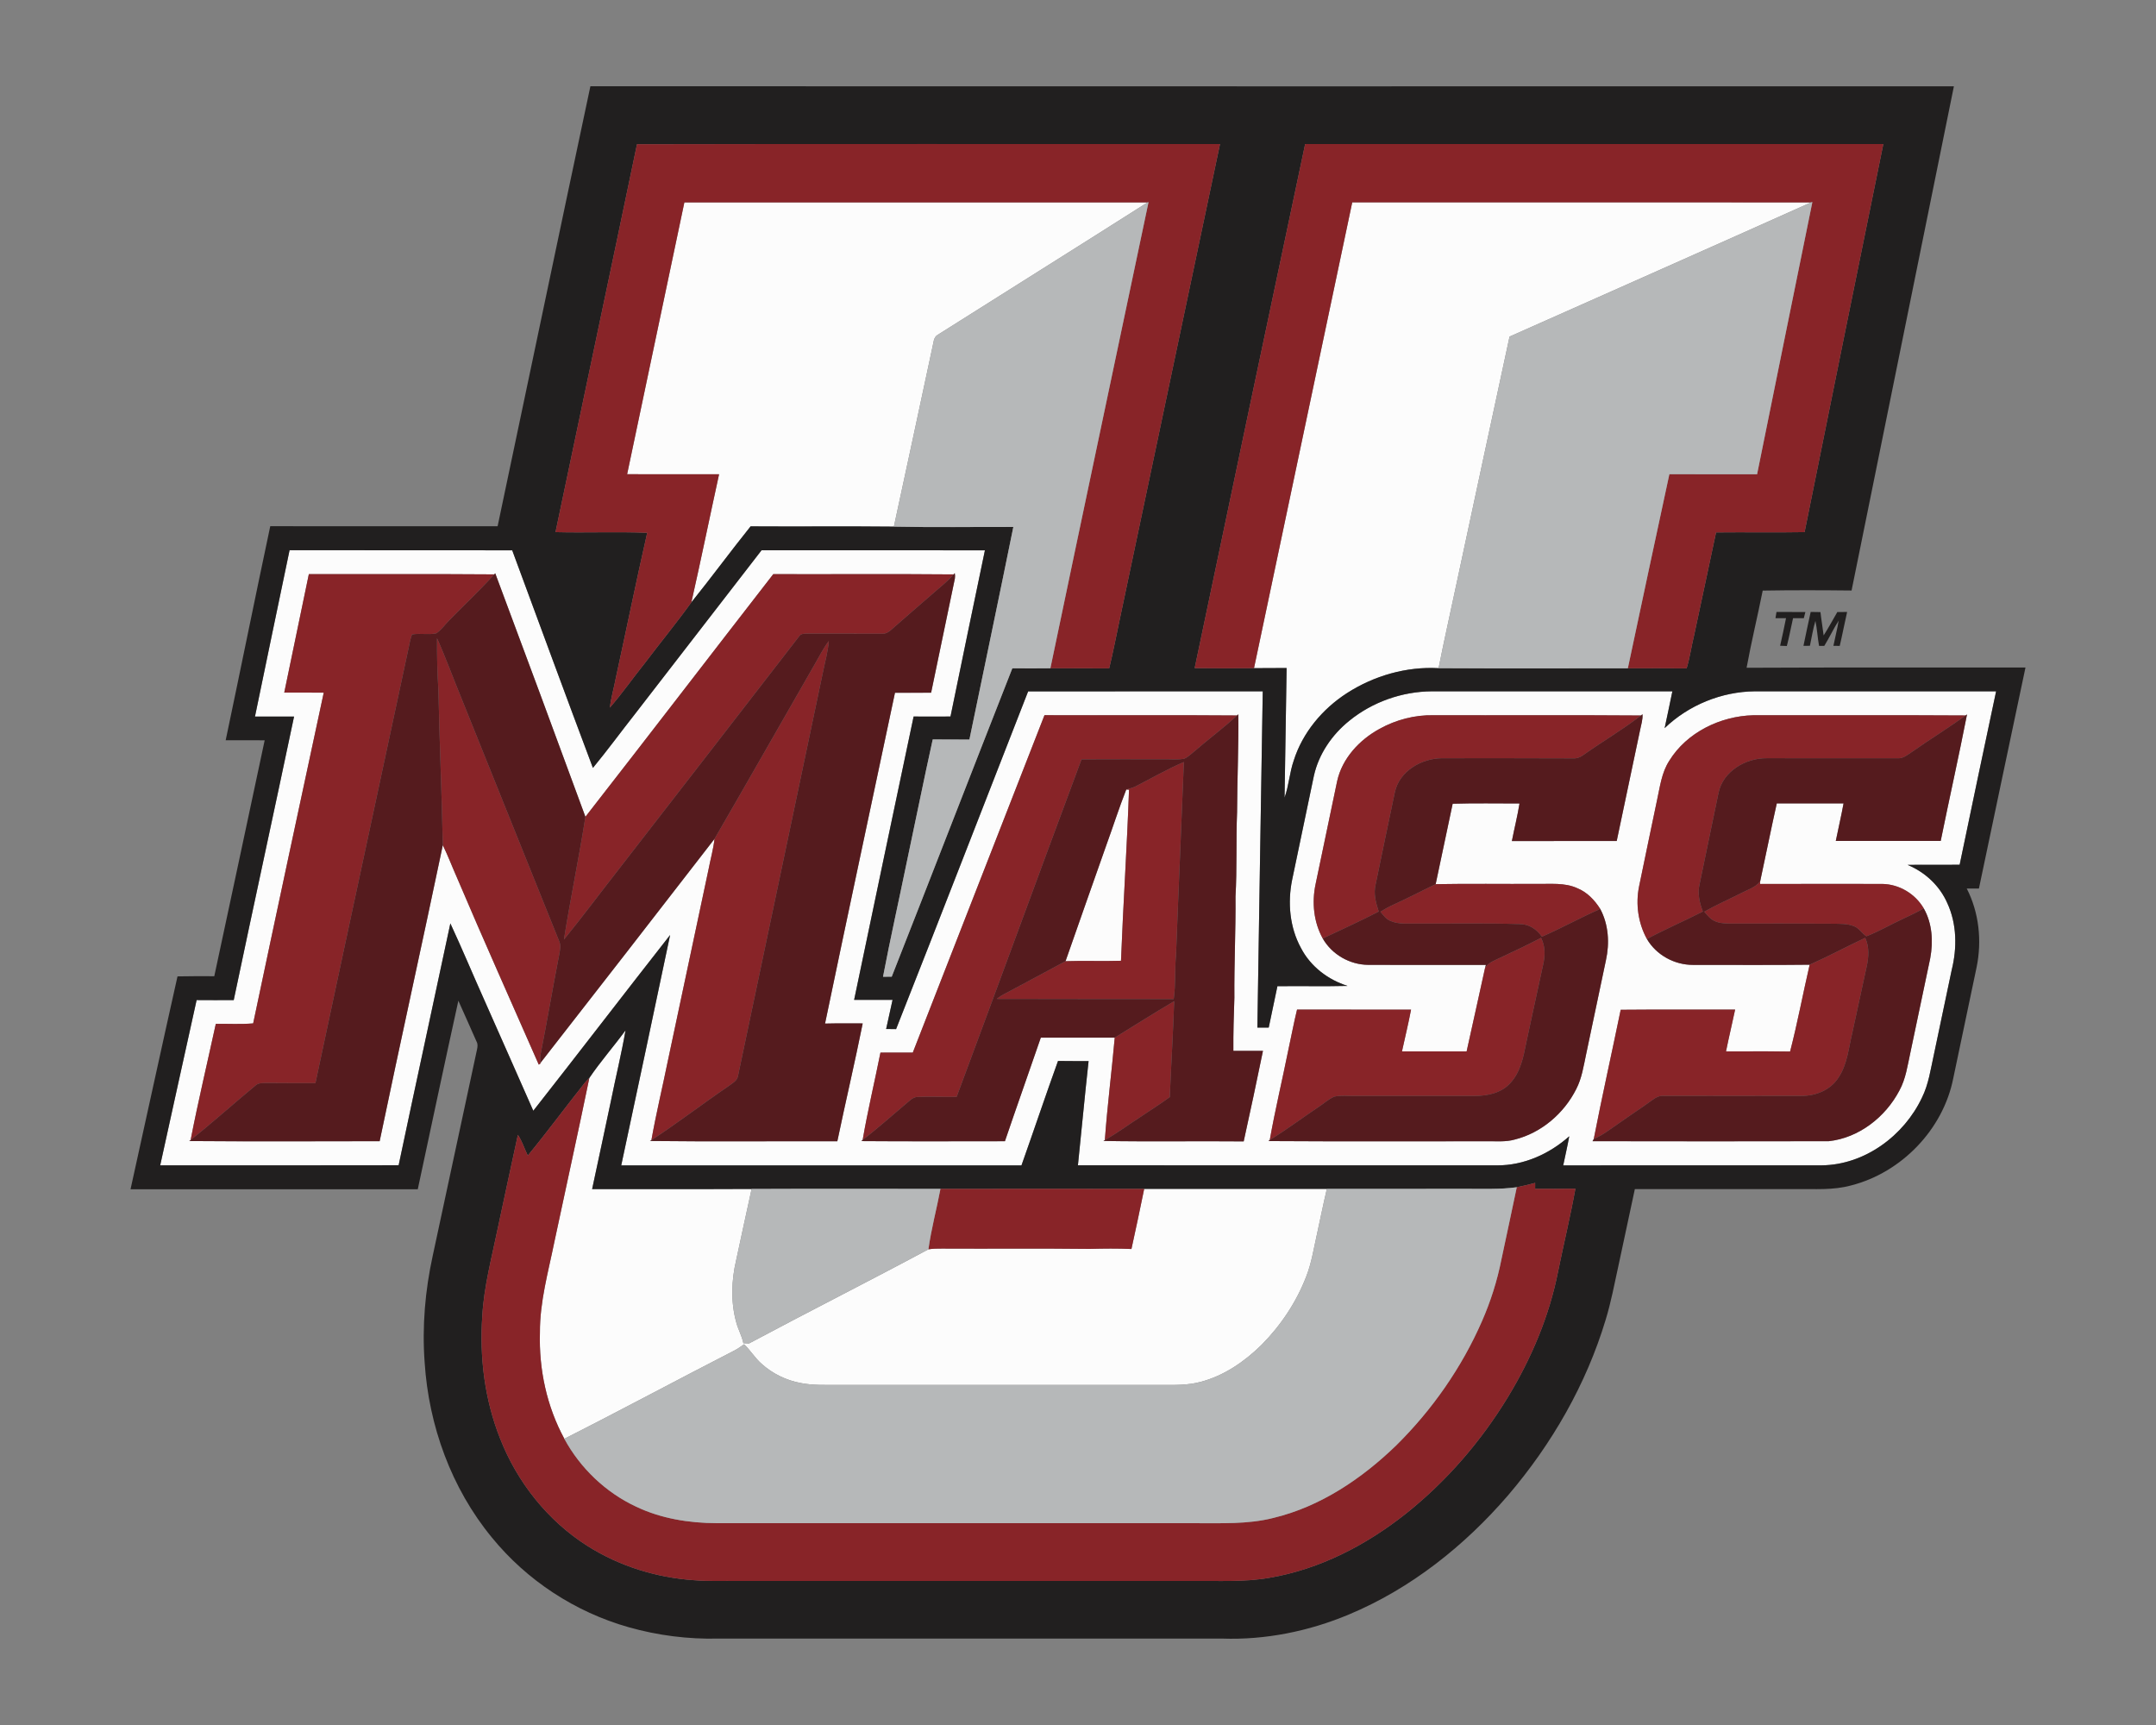 <?xml version="1.0" encoding="UTF-8"?>
<!DOCTYPE svg PUBLIC "-//W3C//DTD SVG 1.1//EN" "http://www.w3.org/Graphics/SVG/1.1/DTD/svg11.dtd">
<!-- Creator: CorelDRAW -->
<svg xmlns="http://www.w3.org/2000/svg" xml:space="preserve" width="2000px" height="1600px" version="1.1" style="shape-rendering:geometricPrecision; text-rendering:geometricPrecision; image-rendering:optimizeQuality; fill-rule:evenodd; clip-rule:evenodd"
viewBox="0 0 2000 1600"
 xmlns:xlink="http://www.w3.org/1999/xlink">
 <rect x="0" y="0" width="2000" height="1600" fill="#808080" stroke="none"/>
 <defs>
  <style type="text/css">
   <![CDATA[
    .fil1 {fill:#211F1F;fill-rule:nonzero}
    .fil4 {fill:#551B1E;fill-rule:nonzero}
    .fil2 {fill:#882428;fill-rule:nonzero}
    .fil3 {fill:#B6B8B9;fill-rule:nonzero}
    .fil0 {fill:#FCFCFC;fill-rule:nonzero}
   ]]>
  </style>
 </defs>
 <g id="Capa_x0020_1">
  <g id="Massachusetts_x0020_Minutemen.cdr">
   <path class="fil0" d="M634.85 187.71c143.22,-0.03 286.44,-0.03 429.66,0 -64.79,41.23 -129.96,81.91 -194.85,122.98 -3.89,2.36 -3.61,7.51 -4.72,11.4 -11.79,55.49 -23.81,110.92 -35.74,166.38 -44.29,-0.47 -88.6,0.04 -132.91,-0.26 -18.63,23.23 -36.26,47.26 -54.94,70.46 8.93,-39.51 17.03,-79.2 25.69,-118.77 -28.43,-0.02 -56.86,0.06 -85.29,-0.05 17.75,-84.03 35.35,-168.11 53.1,-252.14zm-88.15 812.13c10.3,-15.27 22.68,-29.24 33.57,-44.18 -3.78,21.92 -9.14,43.54 -13.52,65.36 -5.82,27.29 -11.55,54.61 -17.46,81.89 49.32,-0.06 98.62,0.14 147.94,-0.11 -4.95,21.96 -9.47,43.98 -14.31,65.95 -4.44,18.81 -5.16,38.84 0.02,57.58 1.69,6.69 5.31,12.73 6.65,19.54 1.75,0.07 3.51,0.13 5.28,0.21 55.23,-29.51 111.18,-57.69 166.37,-87.3 4.11,-0.64 8.29,-0.72 12.45,-0.68 45.73,0.25 91.45,-0.26 137.18,0.3 12.9,-0.34 25.81,-0.49 38.71,0.09 4.15,-18.54 7.96,-37.16 11.82,-55.77 56.49,-0.08 112.97,-0.03 169.46,-0.02 -3.38,14.21 -6.22,28.54 -9.36,42.82 -2.88,12.85 -4.91,25.99 -9.71,38.31 -9.14,23.82 -23.6,45.49 -41.54,63.59 -15.88,15.61 -34.96,28.75 -56.74,34.38 -11.66,3.11 -23.81,2.85 -35.77,2.76 -100.44,0 -200.86,0 -301.3,0 -11.16,-0.02 -22.45,0.46 -33.45,-1.71 -13.51,-2.45 -26.33,-8.69 -36.52,-17.89 -6.13,-5.37 -10.34,-12.52 -16.23,-18.11 -3.23,2.4 -6.62,4.64 -10.23,6.44 -52.29,26.83 -104.06,54.71 -156.51,81.22 -16.29,-29.97 -23.67,-64.4 -22.64,-98.41 -0.19,-28.62 7.74,-56.32 13.38,-84.13 10.76,-50.72 21.99,-101.34 32.46,-152.13zm498.07 -267.54c0.63,0.05 1.92,0.13 2.56,0.16 -1.85,52.92 -5.4,105.78 -7.44,158.7 -17.16,0.56 -34.32,-0.22 -51.46,0.38 12.42,-35.78 25.18,-71.46 37.7,-107.21 6.31,-17.3 11.89,-34.91 18.64,-52.03zm-808.25 -67.64c10.77,-51.42 21.23,-102.91 32.1,-154.32 68.85,0.18 137.7,-0.08 206.55,0.13 24.86,67.3 49.61,134.66 74.85,201.8 13.57,-16.45 26.18,-33.72 39.4,-50.5 39,-50.45 78,-100.9 117.01,-151.35 69.07,-0.01 138.16,-0.08 207.23,0.03 -10.71,51.36 -21.41,102.74 -31.93,154.15 -11.4,0.06 -22.8,0.08 -34.21,0 -18.48,87.58 -36.89,175.17 -55.18,262.8 11.88,0.05 23.76,-0.01 35.64,0.03 -2.06,8.98 -3.99,17.99 -5.95,27 3.06,0.01 6.14,0.03 9.22,0.11 41.21,-104.28 81.68,-208.85 122.5,-313.27 72.54,-0.08 145.09,-0.02 217.64,-0.05 -1.82,103.96 -3.26,207.94 -4.98,311.92 3.49,-0.03 7.02,-0.03 10.53,-0.05 2.61,-12.8 5.37,-25.56 8.05,-38.35 21.71,-0.27 43.43,0.26 65.13,-0.27 -18.22,-5.69 -34.41,-18.06 -43.27,-35.14 -10.46,-19.07 -12.5,-41.94 -8.25,-63.06 6.75,-32.26 13.46,-64.53 20.25,-96.79 4.5,-20.14 16.79,-38.03 32.74,-50.88 21.45,-17.48 48.98,-27.2 76.62,-27.38 74.38,0.03 148.78,-0.02 223.16,0.02 -2.31,11.4 -4.75,22.75 -7.17,34.12 22.27,-21.38 52.79,-33.85 83.69,-34.14 74.59,0.02 149.19,-0.02 223.79,0.02 -11.37,53.59 -22.7,107.19 -33.82,160.83 -16.08,0.2 -32.19,-0.11 -48.28,0.15 16.2,6.71 29.84,19.39 36.87,35.54 8.9,19.32 9.09,41.65 4.02,62.03 -5.51,26.11 -11.01,52.22 -16.49,78.33 -3,13.48 -4.86,27.41 -11.05,39.93 -16.68,35.37 -53.13,62.38 -92.91,62.84 -79.97,0.05 -159.95,-0.03 -239.91,0.05 1.86,-9.01 3.98,-17.96 5.59,-27 -18.27,16.3 -42.14,27.11 -66.87,26.97 -129.63,-0.04 -259.27,0.06 -388.9,-0.05 3.36,-32.21 6.34,-64.47 9.9,-96.65 -9.46,-0.09 -18.91,0.08 -28.37,-0.12 -11.59,32.17 -22.48,64.61 -33.9,96.85 -123.76,-0.07 -247.51,-0.05 -371.28,0 15.15,-71.23 30.44,-142.42 45.35,-213.7 -42.51,54.18 -84.38,108.89 -126.92,163.04 -14.88,-33.98 -30.07,-67.81 -45.02,-101.76 -10.77,-23.95 -20.84,-48.24 -31.92,-72.04 -15.88,74.81 -32.22,149.5 -47.98,224.33 -73.73,0.22 -147.46,0.03 -221.19,0.1 11.28,-51.11 22.44,-102.23 33.79,-153.32 11.48,0.1 22.95,0.08 34.43,0.02 18.41,-87.7 37.52,-175.27 55.96,-262.97 -12.08,0 -24.17,-0.01 -36.26,0.02zm49.98 -132.11l0 0c-7.58,36.63 -15.14,73.26 -22.81,109.85 12.22,0.05 24.42,-0.1 36.63,0.08 -21.97,102.21 -43.91,204.45 -65.47,306.75 -11.53,0.99 -23.1,0.27 -34.65,0.42 -7.81,35.9 -16.34,71.7 -23.37,107.77l-1.3 0.94c58.87,0.46 117.77,0.21 176.66,0.13 19.09,-91.62 39.4,-182.99 58.58,-274.58 4.83,9.84 8.68,20.11 13.14,30.12 24.68,58.09 50.52,115.67 75.87,173.45 0.4,-0.25 1.21,-0.79 1.61,-1.07l-0.03 -0.54c54,-69.1 107.74,-138.43 161.44,-207.78 -1.05,9.65 -3.78,19.01 -5.58,28.54 -12.49,58.81 -25,117.62 -37.49,176.42 -5.05,24.84 -11.03,49.53 -15.46,74.5l-1.36 0.75c57.93,0.67 115.89,0.11 173.83,0.27 7.61,-36.49 16.2,-72.78 23.54,-109.31 -11.64,-0.03 -23.3,-0.14 -34.94,0.15 21.29,-102.35 43.26,-204.58 64.88,-306.87 11.18,0.05 22.34,-0.08 33.52,-0.01 7.43,-35.31 14.62,-70.66 22.05,-105.96 0.26,-1.66 0.21,-3.3 -0.12,-4.96l-1.09 1.17c-55.74,-0.51 -111.5,-0.07 -167.26,-0.23 -58.2,74.95 -115.91,150.27 -174.27,225.07 -27.68,-75.36 -55.55,-150.65 -83.66,-225.85l-0.91 0.99c-57.32,-0.46 -114.66,-0.06 -171.98,-0.21zm560.24 443.77l0 0c-9.99,0.03 -19.99,-0.03 -29.99,0.03 -5.39,26.98 -11.82,53.8 -16.49,80.91l-1.19 1.16c44.37,0.34 88.76,0.13 133.14,0.11 10.89,-32.09 22.29,-64.02 33.29,-96.08 22.87,0.05 45.72,0.06 68.58,0 -2.82,31.68 -6.89,63.29 -9.17,95l-1.3 0.83c43.34,0.76 86.72,0 130.09,0.4 6.16,-27.95 12.15,-55.94 17.88,-83.98 -9.15,0 -18.31,-0.02 -27.46,0.03 -0.14,-16.44 0.37,-32.87 0.94,-49.27 -0.27,-31.34 1.31,-62.64 1.04,-93.97 1.48,-26.02 0.4,-52.12 1.46,-78.16 0.12,-30.28 1.49,-60.53 1.17,-90.79l-1.2 1.08c-59.52,-0.48 -119.08,-0.01 -178.62,-0.24 -40.77,104.3 -81.49,208.61 -122.17,312.94zm432.95 -300.26l0 0c-18.66,10.2 -34.65,27.35 -39.31,48.54 -6.73,31.81 -13.31,63.65 -19.98,95.48 -3.6,16.9 -1.8,35.19 6.65,50.41 8.52,14.87 25.05,24.32 42.14,24.45 36.41,0.14 72.81,0.03 109.21,0.05 -0.21,0.75 -0.62,2.23 -0.83,2.96 -5.79,25.72 -11.22,51.54 -17.06,77.24 -19.99,-0.03 -39.99,-0.02 -59.98,0 2.8,-12.92 5.97,-25.75 8.43,-38.73 -35.25,-0.06 -70.51,0.08 -105.75,-0.06 -3.01,12.27 -5.31,24.74 -8.02,37.1 -5.63,28 -12.31,55.81 -17.31,83.92l-1.17 0.97c67.45,0.46 134.9,0.07 202.35,0.19 8.64,-0.19 17.49,0.83 25.94,-1.58 24.71,-6.13 45.81,-24.2 57.16,-46.81 5.21,-10.03 6.83,-21.29 9.17,-32.21 6.15,-29.1 12.23,-58.23 18.4,-87.33 3.51,-15.84 2.46,-33.09 -5.28,-47.57 -5.16,-8.19 -12.13,-15.56 -21.25,-19.23 -11.85,-5.45 -25.13,-3.74 -37.75,-4 -31.23,0.16 -62.48,-0.32 -93.67,0.24 5.32,-24.86 10.47,-49.75 15.78,-74.6 20.65,-0.63 41.33,-0.21 62.01,-0.23 -1.89,11.69 -4.81,23.2 -7.08,34.83 32.42,-0.08 64.82,-0.05 97.24,-0.02 7.3,-34.31 14.43,-68.68 21.7,-103.01 0.94,-4.83 2.57,-9.59 2.22,-14.57l-1.42 1.15c-64.14,-0.5 -128.3,-0.05 -192.43,-0.24 -17.44,-0.34 -34.89,4.21 -50.11,12.66zm268.77 29.63l0 0c-7.04,10.85 -8.57,23.93 -11.28,36.3 -5.53,26.71 -11.24,53.37 -16.68,80.09 -3.36,16.49 -0.89,34.11 7.26,48.88 8.69,14.86 25.49,24.04 42.64,24.01 36.1,-0.06 72.23,0.27 108.31,-0.16 -6.22,26.79 -11.24,53.89 -18.13,80.51 -19.82,-0.31 -39.64,-0.08 -59.46,-0.11 2.6,-12.98 5.76,-25.84 8.45,-38.78 -35.38,0.12 -70.76,-0.18 -106.14,0.16 -8.21,39.97 -17.19,79.82 -24.99,119.87 -0.29,0.51 -0.84,1.53 -1.13,2.04 73.03,0.15 146.07,0.15 219.1,0 27.98,-3.04 52.65,-22.38 65.54,-46.97 5.96,-10.86 7.58,-23.27 10.2,-35.19 6.12,-29.15 12.28,-58.3 18.4,-87.45 2.89,-15.51 1.95,-32.4 -6.01,-46.35 -7.91,-13.58 -22.82,-22.45 -38.57,-22.66 -37.73,-0.03 -75.47,-0.08 -113.2,0.04 0.02,-0.61 0.02,-1.84 0.04,-2.44 5.23,-24.08 10.01,-48.27 15.41,-72.3 20.65,0.02 41.3,0 61.95,0 -2.15,11.67 -4.85,23.22 -7.21,34.84 32.44,0.02 64.88,0.07 97.32,-0.01 7.95,-39.15 16.72,-78.14 24.41,-117.34l-1.33 0.94c-65.66,-0.43 -131.32,-0.04 -196.98,-0.19 -30.5,0.81 -61.64,15.86 -77.92,42.27zm-294.06 -518.03c141.88,0.08 283.75,-0.05 425.62,0.06 -93.1,41.78 -186.46,82.98 -279.68,124.5 -16.45,75.78 -32.54,151.63 -48.85,227.41 -5.63,26.73 -11.69,53.36 -17,80.14 -29.85,-1.69 -59.92,7 -84.97,23.11 -22.74,14.65 -41.19,36.62 -49.4,62.58 -3.89,11.18 -4.48,23.22 -8.5,34.33 0.56,-40.07 1.29,-80.12 1.9,-120.18 -10.08,0.16 -20.17,-0.03 -30.25,0.13 30.44,-144.02 60.77,-288.05 91.13,-432.08z"/>
   <path class="fil1" d="M461.61 488.13c28.76,-136.03 57.1,-272.15 86.07,-408.13 421.62,0.16 843.22,0.05 1264.84,0.06 -31.6,155.88 -63.2,311.78 -94.92,467.66 -27.47,-0.29 -54.96,-0.4 -82.43,0.08 -4.76,23.9 -10.58,47.61 -14.95,71.58 86.22,-0.45 172.47,-0.07 258.7,-0.21 -14.5,68.31 -28.78,136.65 -43.18,204.97 -3.78,0 -7.54,-0.01 -11.29,0 11.42,22.26 14.14,48.46 9.17,72.87 -7.16,34.41 -14.51,68.8 -21.7,103.23 -9.41,47.47 -48.08,87.43 -94.85,99.32 -16.59,4.56 -33.89,3.16 -50.89,3.35 -49.86,0.02 -99.74,-0.02 -149.62,0.02 -5.18,23.83 -10.23,47.7 -15.33,71.57 -3.64,16.55 -6.73,33.27 -11.71,49.5 -18.02,60 -49.94,115.44 -90.57,162.97 -40.43,46.93 -90.34,86.63 -147.76,110.58 -37.05,15.5 -77.3,23.71 -117.51,22.29 -155.74,0.02 -311.48,0 -467.21,0 -28.13,0.69 -56.35,-2.88 -83.43,-10.58 -49.43,-13.99 -94.38,-43.38 -126.81,-83.24 -37.55,-45.6 -58.55,-103.71 -62.31,-162.42 -2.44,-33.16 0.43,-66.66 7.56,-99.13 13.68,-63.6 27.25,-127.24 40.98,-190.83 0.54,-2.5 0.97,-5.16 -0.37,-7.48 -5.69,-12.61 -11.11,-25.36 -16.89,-37.95 -12.85,58.24 -25.14,116.6 -37.66,174.89 -88.81,0.05 -177.63,0.06 -266.46,0 14.56,-65.82 28.83,-131.69 43.58,-197.46 11.37,-0.19 22.75,-0.26 34.12,-0.16 15.63,-72.93 31.24,-145.87 46.74,-218.82 -12.06,-0.11 -24.11,-0.03 -36.17,-0.04 13.94,-66.15 27.3,-132.41 41.35,-198.54 70.3,0.07 140.6,-0.01 210.91,0.05zm1185.4 85.23c0.27,-1.92 0.59,-3.83 0.94,-5.73 8.93,0.07 17.86,0 26.81,0.04 -0.51,1.89 -1.01,3.81 -1.47,5.72 -3.35,-0.03 -6.66,-0.02 -9.98,0 -1.99,8.58 -3.51,17.27 -5.76,25.8 -1.56,-0.07 -4.67,-0.18 -6.22,-0.23 1.93,-8.49 3.77,-17.02 5.46,-25.57 -3.27,-0.02 -6.52,-0.03 -9.78,-0.03zm32.66 -5.77c3,0.08 6.04,0.08 9.07,0.15 0.8,7.24 2.07,14.4 2.95,21.63 4.54,-7.04 8.48,-14.45 12.69,-21.69 3.02,-0.01 6.03,-0.05 9.09,-0.05 -2.41,10.46 -4.38,21 -6.85,31.45 -1.47,-0.02 -4.41,-0.04 -5.87,-0.04 1.54,-7.81 3.62,-15.51 4.86,-23.37 -4.81,7.57 -8.61,15.75 -13.31,23.39 -1.65,0 -3.26,0.02 -4.85,0.05 -1.44,-7.69 -1.75,-15.55 -3.41,-23.19 -2.22,7.56 -3.48,15.36 -5.09,23.06 -1.5,0.02 -4.48,0.06 -5.98,0.08 2.12,-10.51 4.43,-20.98 6.7,-31.47zm-1088.77 -433.81l0 0c-24.98,119.97 -50.51,239.83 -75.59,359.79 28.35,0.72 56.75,-0.53 85.07,0.6 -10.19,44.83 -19.35,89.87 -29.15,134.79 -1.72,9.13 -4.4,18.11 -5.46,27.38 11.47,-13.29 21.58,-27.73 32.55,-41.45 14.22,-18.83 29.26,-37.08 43.03,-56.22 18.68,-23.2 36.31,-47.23 54.94,-70.46 44.31,0.3 88.62,-0.21 132.91,0.26 36.92,0.79 73.88,0.2 110.82,0.3 -13.33,65.77 -27.18,131.45 -40.75,197.19 -11.34,-0.09 -22.69,0.08 -34.03,-0.11 -8.39,37.87 -15.98,75.9 -24.08,113.82 -7.28,35.44 -15.24,70.76 -22.03,106.3 2.68,-0.03 5.39,-0.05 8.08,-0.06 37.5,-95.27 74.42,-190.75 111.87,-286.04 11.77,0.09 23.54,0.13 35.3,-0.02 18.18,-0.04 36.36,-0.04 54.55,0.02 3.88,-15.71 6.79,-31.64 10.24,-47.44 30.9,-146.26 61.66,-292.54 92.56,-438.81 -180.27,0.07 -360.55,-0.25 -540.83,0.16zm619.82 -0.19l0 0c-34.31,161.99 -68.51,324.02 -102.48,486.1 18.34,0.26 36.69,0.15 55.03,0.05 10.08,-0.16 20.17,0.03 30.25,-0.13 -0.61,40.06 -1.34,80.11 -1.9,120.18 4.02,-11.11 4.61,-23.15 8.5,-34.33 8.21,-25.96 26.66,-47.93 49.4,-62.58 25.05,-16.11 55.12,-24.8 84.97,-23.11 58.52,0.34 117.04,0.13 175.57,0.1 18.18,-0.06 36.35,-0.13 54.53,0.05 3.06,-10.06 4.47,-20.51 6.95,-30.71 6.76,-31.81 13.65,-63.58 20.35,-95.39 27.36,-0.3 54.76,0.23 82.12,-0.25 24.2,-120.02 48.55,-239.99 73.04,-359.95 -178.78,-0.08 -357.55,0.02 -536.33,-0.03zm-974.2 531.07l0 0c12.09,-0.03 24.18,-0.02 36.26,-0.02 -18.44,87.7 -37.55,175.27 -55.96,262.97 -11.48,0.06 -22.95,0.08 -34.43,-0.02 -11.35,51.09 -22.51,102.21 -33.79,153.32 73.73,-0.07 147.46,0.12 221.19,-0.1 15.76,-74.83 32.1,-149.52 47.98,-224.33 11.08,23.8 21.15,48.09 31.92,72.04 14.95,33.95 30.14,67.78 45.02,101.76 42.54,-54.15 84.41,-108.86 126.92,-163.04 -14.91,71.28 -30.2,142.47 -45.35,213.7 123.77,-0.05 247.52,-0.07 371.28,0 11.42,-32.24 22.31,-64.68 33.9,-96.85 9.46,0.2 18.91,0.03 28.37,0.12 -3.56,32.18 -6.54,64.44 -9.9,96.65 129.63,0.11 259.27,0.01 388.9,0.05 24.73,0.14 48.6,-10.67 66.87,-26.97 -1.61,9.04 -3.73,17.99 -5.59,27 79.96,-0.08 159.94,0 239.91,-0.05 39.78,-0.46 76.23,-27.47 92.91,-62.84 6.19,-12.52 8.05,-26.45 11.05,-39.93 5.48,-26.11 10.98,-52.22 16.49,-78.33 5.07,-20.38 4.88,-42.71 -4.02,-62.03 -7.03,-16.15 -20.67,-28.83 -36.87,-35.54 16.09,-0.26 32.2,0.05 48.28,-0.15 11.12,-53.64 22.45,-107.24 33.82,-160.83 -74.6,-0.04 -149.2,0 -223.79,-0.02 -30.9,0.29 -61.42,12.76 -83.69,34.14 2.42,-11.37 4.86,-22.72 7.17,-34.12 -74.38,-0.04 -148.78,0.01 -223.16,-0.02 -27.64,0.18 -55.17,9.9 -76.62,27.38 -15.95,12.85 -28.24,30.74 -32.74,50.88 -6.79,32.26 -13.5,64.53 -20.25,96.79 -4.25,21.12 -2.21,43.99 8.25,63.06 8.86,17.08 25.05,29.45 43.27,35.14 -21.7,0.53 -43.42,0 -65.13,0.27 -2.68,12.79 -5.44,25.55 -8.05,38.35 -3.51,0.02 -7.04,0.02 -10.53,0.05 1.72,-103.98 3.16,-207.96 4.98,-311.92 -72.55,0.03 -145.1,-0.03 -217.64,0.05 -40.82,104.42 -81.29,208.99 -122.5,313.27 -3.08,-0.08 -6.16,-0.1 -9.22,-0.11 1.96,-9.01 3.89,-18.02 5.95,-27 -11.88,-0.04 -23.76,0.02 -35.64,-0.03 18.29,-87.63 36.7,-175.22 55.18,-262.8 11.41,0.08 22.81,0.06 34.21,0 10.52,-51.41 21.22,-102.79 31.93,-154.15 -69.07,-0.11 -138.16,-0.04 -207.23,-0.03 -39.01,50.45 -78.01,100.9 -117.01,151.35 -13.22,16.78 -25.83,34.05 -39.4,50.5 -25.24,-67.14 -49.99,-134.5 -74.85,-201.8 -68.85,-0.21 -137.7,0.05 -206.55,-0.13 -10.87,51.41 -21.33,102.9 -32.1,154.32zm310.18 335.18l0 0c-1.41,1.4 -2.8,2.82 -4.09,4.35 -17.85,22.41 -34.83,45.53 -53,67.63 -3.16,-6.36 -5.17,-13.3 -9.21,-19.19 -6.39,28.87 -12.4,57.82 -18.67,86.71 -5.51,26.92 -12.79,53.66 -14.33,81.21 -2.68,38.35 2.18,77.48 16.36,113.34 15.85,40.77 44.36,76.79 81.46,100.2 29.6,18.69 64.02,29.31 98.89,31.62 13.27,1.15 26.6,0.52 39.91,0.67 140.34,0 280.67,0 421,0 24.22,-0.3 48.63,1.32 72.63,-2.94 46.61,-7.89 89.74,-30.31 126.54,-59.49 37.63,-29.97 69.57,-66.95 94.56,-108.01 21.84,-35.94 38.49,-75.32 46.62,-116.69 5.22,-25.59 11.39,-51 16.04,-76.69 -12.45,0.21 -24.9,0.13 -37.36,0.08 0.02,-1.36 0.03,-4.1 0.03,-5.45 -5.64,1.49 -11.32,2.9 -17.06,4.01 -15.53,2.17 -31.22,1.34 -46.84,1.49 -43.12,0.01 -86.22,-0.04 -129.32,0.01 -56.49,-0.01 -112.97,-0.06 -169.46,0.02 -63,-0.08 -125.99,-0.05 -188.99,0 -58.39,0.01 -116.79,-0.19 -175.18,0.08 -49.32,0.25 -98.62,0.05 -147.94,0.11 5.91,-27.28 11.64,-54.6 17.46,-81.89 4.38,-21.82 9.74,-43.44 13.52,-65.36 -10.89,14.94 -23.27,28.91 -33.57,44.18z"/>
   <path class="fil2" d="M590.9 133.78c180.28,-0.41 360.56,-0.09 540.83,-0.16 -30.9,146.27 -61.66,292.55 -92.56,438.81 -3.45,15.8 -6.36,31.73 -10.24,47.44 -18.19,-0.06 -36.37,-0.06 -54.55,-0.02 30.09,-144.14 60.72,-288.19 91.03,-432.3l-0.9 0.16c-143.22,-0.03 -286.44,-0.03 -429.66,0 -17.75,84.03 -35.35,168.11 -53.1,252.14 28.43,0.11 56.86,0.03 85.29,0.05 -8.66,39.57 -16.76,79.26 -25.69,118.77 -13.77,19.14 -28.81,37.39 -43.03,56.22 -10.97,13.72 -21.08,28.16 -32.55,41.45 1.06,-9.27 3.74,-18.25 5.46,-27.38 9.8,-44.92 18.96,-89.96 29.15,-134.79 -28.32,-1.13 -56.72,0.12 -85.07,-0.6 25.08,-119.96 50.61,-239.82 75.59,-359.79zm281.51 968.94c63,-0.05 125.99,-0.08 188.99,0 -3.86,18.61 -7.67,37.23 -11.82,55.77 -12.9,-0.58 -25.81,-0.43 -38.71,-0.09 -45.73,-0.56 -91.45,-0.05 -137.18,-0.3 -4.16,-0.04 -8.34,0.04 -12.45,0.68 2.61,-18.88 7.64,-37.34 11.17,-56.06zm-329.8 -98.53c1.29,-1.53 2.68,-2.95 4.09,-4.35 -10.47,50.79 -21.7,101.41 -32.46,152.13 -5.64,27.81 -13.57,55.51 -13.38,84.13 -1.03,34.01 6.35,68.44 22.64,98.41 14.79,27.27 38.35,49.77 66.48,62.92 23.25,11.13 49.19,15.26 74.8,15.37 147.81,0.03 295.64,0 443.45,0.02 24.39,-0.13 49.2,1.19 73.09,-4.91 43.63,-10.51 81.99,-36.4 113.9,-67.29 33.35,-32.96 60.68,-72.1 79.48,-115.09 8.07,-18.39 14.18,-37.62 18.07,-57.31 4.72,-22.35 9.61,-44.66 14.25,-67.02 5.74,-1.11 11.42,-2.52 17.06,-4.01 0,1.35 -0.01,4.09 -0.03,5.45 12.46,0.05 24.91,0.13 37.36,-0.08 -4.65,25.69 -10.82,51.1 -16.04,76.69 -8.13,41.37 -24.78,80.75 -46.62,116.69 -24.99,41.06 -56.93,78.04 -94.56,108.01 -36.8,29.18 -79.93,51.6 -126.54,59.49 -24,4.26 -48.41,2.64 -72.63,2.94 -140.33,0 -280.66,0 -421,0 -13.31,-0.15 -26.64,0.48 -39.91,-0.67 -34.87,-2.31 -69.29,-12.93 -98.89,-31.62 -37.1,-23.41 -65.61,-59.43 -81.46,-100.2 -14.18,-35.86 -19.04,-74.99 -16.36,-113.34 1.54,-27.55 8.82,-54.29 14.33,-81.21 6.27,-28.89 12.28,-57.84 18.67,-86.71 4.04,5.89 6.05,12.83 9.21,19.19 18.17,-22.1 35.15,-45.22 53,-67.63zm491.47 -41.74c18.34,-11.35 36.58,-22.85 55.14,-33.82 -0.99,29.66 -2.84,59.3 -4.08,88.96 -9.23,6.76 -18.96,12.75 -28.38,19.21 -10.64,6.87 -20.81,14.45 -31.85,20.65 2.28,-31.71 6.35,-63.32 9.17,-95zm644.63 -67.64c17.43,-7.76 34.25,-16.82 51.54,-24.92 3.92,8.45 3.3,18 1.3,26.87 -4.43,20.15 -8.8,40.34 -13.12,60.52 -3.52,14.31 -4.61,29.85 -13.08,42.4 -7.33,11.4 -21.07,16.93 -34.31,16.79 -42.56,0.11 -85.13,0.08 -127.7,-0.01 -3.89,-0.34 -7.38,1.45 -10.37,3.73 -10.17,7.43 -20.77,14.22 -31.01,21.54 -7.69,5.16 -14.94,11.06 -23.52,14.73 7.8,-40.05 16.78,-79.9 24.99,-119.87 35.38,-0.34 70.76,-0.04 106.14,-0.16 -2.69,12.94 -5.85,25.8 -8.45,38.78 19.82,0.03 39.64,-0.2 59.46,0.11 6.89,-26.62 11.91,-53.72 18.13,-80.51zm-249.14 -24.94c4.02,7.8 3.83,16.84 1.85,25.18 -5.31,23.93 -10.33,47.95 -15.56,71.91 -2.63,13.24 -5.3,27.44 -14.86,37.65 -8.22,9.23 -21.15,11.93 -33,11.91 -37.16,0.11 -74.35,-0.1 -111.52,0.03 -6.23,0.13 -12.59,-0.75 -18.71,0.61 -5.22,2.23 -9.43,6.18 -14.12,9.26 -15.32,10.25 -30.07,21.34 -45.77,31 5,-28.11 11.68,-55.92 17.31,-83.92 2.71,-12.36 5.01,-24.83 8.02,-37.1 35.24,0.14 70.5,0 105.75,0.06 -2.46,12.98 -5.63,25.81 -8.43,38.73 19.99,-0.02 39.99,-0.03 59.98,0 5.84,-25.7 11.27,-51.52 17.06,-77.24 2.92,-5.24 8.95,-7.05 14,-9.57 12.77,-5.94 25.5,-12 38,-18.51zm-136.89 -30.79c13.2,-5.99 26.02,-12.74 39.1,-18.99 31.19,-0.56 62.44,-0.08 93.67,-0.24 12.62,0.26 25.9,-1.45 37.75,4 9.12,3.67 16.09,11.04 21.25,19.23 -18.32,7.99 -35.79,17.78 -54.13,25.76 -4.66,-6.89 -12.12,-11.8 -20.63,-11.72 -31.38,-0.98 -62.8,-0.31 -94.18,-0.5 -8.65,-0.24 -17.84,1.15 -25.95,-2.57 -3.93,-1.67 -6.42,-5.26 -9.01,-8.41 3.92,-2.41 7.94,-4.68 12.13,-6.56zm322.65 -10.75c6.04,-3.18 13.14,-5.21 17.48,-10.85 -0.02,0.6 -0.02,1.83 -0.04,2.44 37.73,-0.12 75.47,-0.07 113.2,-0.04 15.75,0.21 30.66,9.08 38.57,22.66 -6.27,3.65 -12.85,6.67 -19.37,9.76 -11.36,5.23 -22.18,11.63 -33.82,16.15 -4.15,-2.71 -6.7,-7.49 -11.42,-9.32 -6.41,-2.62 -13.47,-2.21 -20.23,-2.35 -31.37,-0.25 -62.72,-0.16 -94.07,-0.13 -5.1,-0.09 -10.41,-0.14 -15.09,-2.39 -4.05,-1.77 -6.77,-5.4 -9.6,-8.61 11.13,-6.39 22.94,-11.51 34.39,-17.32zm-562.59 -98.58c15.13,-7.69 29.85,-16.33 45.47,-22.95 -2.29,59.62 -5.02,119.19 -7.27,178.81 -1.34,13.63 -0.19,27.44 -2.15,41.03 -54.76,-0.05 -109.51,0.12 -164.27,-0.11 2.73,-2.01 5.55,-3.9 8.63,-5.36 18.48,-9.78 36.85,-19.77 55.28,-29.63 17.14,-0.6 34.3,0.18 51.46,-0.38 2.04,-52.92 5.59,-105.78 7.44,-158.7 -0.64,-0.03 -1.93,-0.11 -2.56,-0.16 2.67,-0.77 5.39,-1.47 7.97,-2.55zm495.72 -24.06c16.28,-26.41 47.42,-41.46 77.92,-42.27 65.66,0.15 131.32,-0.24 196.98,0.19 -16,11.7 -32.97,22.02 -49.19,33.45 -4.22,2.74 -8.41,6.6 -13.8,6.28 -40.44,-0.09 -80.88,-0.05 -121.3,-0.06 -19.55,-0.27 -40.8,12.02 -44.9,32.19 -5.82,28.29 -11.72,56.56 -17.6,84.83 -2.04,8.53 0.04,17.19 3.09,25.19 -17.19,8.74 -34.9,16.39 -51.9,25.47 -8.15,-14.77 -10.62,-32.39 -7.26,-48.88 5.44,-26.72 11.15,-53.38 16.68,-80.09 2.71,-12.37 4.24,-25.45 11.28,-36.3zm-268.77 -29.63c15.22,-8.45 32.67,-13 50.11,-12.66 64.13,0.19 128.29,-0.26 192.43,0.24 -16.94,13.17 -35.56,23.98 -53.04,36.39 -2.9,2.26 -6.39,3.66 -10.11,3.38 -40.42,-0.23 -80.82,-0.1 -121.23,-0.12 -19.02,0 -39.7,11.88 -43.91,31.46 -5.98,28.58 -12.02,57.12 -17.87,85.71 -2.11,8.47 0.27,17.01 2.9,25.06 -17.06,8.82 -34.59,16.71 -51.92,24.97 -8.45,-15.22 -10.25,-33.51 -6.65,-50.41 6.67,-31.83 13.25,-63.67 19.98,-95.48 4.66,-21.19 20.65,-38.34 39.31,-48.54zm-432.95 300.26c40.68,-104.33 81.4,-208.64 122.17,-312.94 59.54,0.23 119.1,-0.24 178.62,0.24 -12.71,11.83 -26.74,22.1 -39.83,33.49 -2.93,2.37 -5.69,5.18 -9.23,6.65 -6.28,1.1 -12.71,0.39 -19.05,0.51 -25.39,0 -50.77,-0.1 -76.16,0.06 -38.84,104.25 -76.98,208.77 -115.84,313.02 -12.01,0.24 -24.03,-0.34 -36.04,0.08 -4.75,0 -7.94,4.05 -11.4,6.73 -13.2,11.08 -25.99,22.67 -39.72,33.1 4.67,-27.11 11.1,-53.93 16.49,-80.91 10,-0.06 20,0 29.99,-0.03zm-91 -360.13c4.28,-7.27 7.94,-14.93 13.11,-21.63 -0.76,9.95 -3.59,19.55 -5.52,29.3 -26.16,124.72 -52.52,249.39 -78.72,374.1 -0.84,4.86 -5.72,7.05 -9.23,9.77 -23.92,16.32 -46.89,33.98 -71.11,49.82 4.43,-24.97 10.41,-49.66 15.46,-74.5 12.49,-58.8 25,-117.61 37.49,-176.42 1.8,-9.53 4.53,-18.89 5.58,-28.54 31.24,-53.81 61.92,-107.96 92.94,-161.9zm-350.31 -24.21c8.15,18.21 14.94,36.99 22.55,55.44 30.37,75.36 60.6,150.78 90.98,226.14 1.39,3.55 0.54,7.39 -0.05,11.03 -6.09,31.36 -11.41,62.87 -17.6,94.22 -0.35,2.33 -0.08,4.7 0.05,7.06l0.03 0.54c-0.4,0.28 -1.21,0.82 -1.61,1.07 -25.35,-57.78 -51.19,-115.36 -75.87,-173.45 -4.46,-10.01 -8.31,-20.28 -13.14,-30.12 -0.91,-47.96 -3.12,-95.88 -4.08,-143.82 -1.04,-16.03 -1.39,-32.07 -1.26,-48.11zm137.62 165.64c58.36,-74.8 116.07,-150.12 174.27,-225.07 55.76,0.16 111.52,-0.28 167.26,0.23 -6.12,7.25 -13.84,12.85 -20.85,19.18 -12.2,10.68 -24.58,21.14 -36.68,31.91 -2.47,2.32 -5.47,4.22 -9.01,3.92 -22.89,0 -45.81,0.01 -68.71,-0.08 -2.9,0.09 -6.42,-0.29 -8.11,2.64 -55.62,71.97 -111.33,143.85 -167.07,215.71 -17.06,21.76 -33.55,44.01 -51.03,65.44 6.01,-38.06 13.97,-75.82 19.93,-113.88zm-256.55 -225.07c57.32,0.15 114.66,-0.25 171.98,0.21 -13.27,14.77 -27.82,28.32 -41.68,42.53 -4.02,4.03 -7.29,8.94 -12.07,12.15 -7.42,1.61 -15.09,-0.39 -22.52,1.08 -1.62,4.18 -2.36,8.66 -3.28,13.04 -28.65,134.39 -57.78,268.66 -86.31,403.06 -15.15,0.02 -30.28,0.05 -45.43,-0.11 -3.35,0.18 -7.17,-0.3 -9.88,2.09 -20.3,16.78 -39.87,34.44 -60.48,50.82 7.03,-36.07 15.56,-71.87 23.37,-107.77 11.55,-0.15 23.12,0.57 34.65,-0.42 21.56,-102.3 43.5,-204.54 65.47,-306.75 -12.21,-0.18 -24.41,-0.03 -36.63,-0.08 7.67,-36.59 15.23,-73.22 22.81,-109.85zm924.22 -398.96c178.78,0.05 357.55,-0.05 536.33,0.03 -24.49,119.96 -48.84,239.93 -73.04,359.95 -27.36,0.48 -54.76,-0.05 -82.12,0.25 -6.7,31.81 -13.59,63.58 -20.35,95.39 -2.48,10.2 -3.89,20.65 -6.95,30.71 -18.18,-0.18 -36.35,-0.11 -54.53,-0.05 12.76,-60.02 25.54,-120.05 38.52,-180.04 27.13,0.16 54.25,0 81.37,0.08 17.09,-84.16 34.09,-168.33 51.28,-252.47l-1.21 0.28c-141.87,-0.11 -283.74,0.02 -425.62,-0.06 -30.36,144.03 -60.69,288.06 -91.13,432.08 -18.34,0.1 -36.69,0.21 -55.03,-0.05 33.97,-162.08 68.17,-324.11 102.48,-486.1z"/>
   <path class="fil3" d="M1064.51 187.71l0.9 -0.16c-30.31,144.11 -60.94,288.16 -91.03,432.3 -11.76,0.15 -23.53,0.11 -35.3,0.02 -37.45,95.29 -74.37,190.77 -111.87,286.04 -2.69,0.01 -5.4,0.03 -8.08,0.06 6.79,-35.54 14.75,-70.86 22.03,-106.3 8.1,-37.92 15.69,-75.95 24.08,-113.82 11.34,0.19 22.69,0.02 34.03,0.11 13.57,-65.74 27.42,-131.42 40.75,-197.19 -36.94,-0.1 -73.9,0.49 -110.82,-0.3 11.93,-55.46 23.95,-110.89 35.74,-166.38 1.11,-3.89 0.83,-9.04 4.72,-11.4 64.89,-41.07 130.06,-81.75 194.85,-122.98zm166.35 914.99c43.1,-0.05 86.2,0 129.32,-0.01 15.62,-0.15 31.31,0.68 46.84,-1.49 -4.64,22.36 -9.53,44.67 -14.25,67.02 -3.89,19.69 -10,38.92 -18.07,57.31 -18.8,42.99 -46.13,82.13 -79.48,115.09 -31.91,30.89 -70.27,56.78 -113.9,67.29 -23.89,6.1 -48.7,4.78 -73.09,4.91 -147.81,-0.02 -295.64,0.01 -443.45,-0.02 -25.61,-0.11 -51.55,-4.24 -74.8,-15.37 -28.13,-13.15 -51.69,-35.65 -66.48,-62.92 52.45,-26.51 104.22,-54.39 156.51,-81.22 3.61,-1.8 7,-4.04 10.23,-6.44 5.89,5.59 10.1,12.74 16.23,18.11 10.19,9.2 23.01,15.44 36.52,17.89 11,2.17 22.29,1.69 33.45,1.71 100.44,0 200.86,0 301.3,0 11.96,0.09 24.11,0.35 35.77,-2.76 21.78,-5.63 40.86,-18.77 56.74,-34.38 17.94,-18.1 32.4,-39.77 41.54,-63.59 4.8,-12.32 6.83,-25.46 9.71,-38.31 3.14,-14.28 5.98,-28.61 9.36,-42.82zm-533.63 0.1c58.39,-0.27 116.79,-0.07 175.18,-0.08 -3.53,18.72 -8.56,37.18 -11.17,56.06 -55.19,29.61 -111.14,57.79 -166.37,87.3 -1.77,-0.08 -3.53,-0.14 -5.28,-0.21 -1.34,-6.81 -4.96,-12.85 -6.65,-19.54 -5.18,-18.74 -4.46,-38.77 -0.02,-57.58 4.84,-21.97 9.36,-43.99 14.31,-65.95zm982.79 -915.08l1.21 -0.28c-17.19,84.14 -34.19,168.31 -51.28,252.47 -27.12,-0.08 -54.24,0.08 -81.37,-0.08 -12.98,59.99 -25.76,120.02 -38.52,180.04 -58.53,0.03 -117.05,0.24 -175.57,-0.1 5.31,-26.78 11.37,-53.41 17,-80.14 16.31,-75.78 32.4,-151.63 48.85,-227.41 93.22,-41.52 186.58,-82.72 279.68,-124.5z"/>
   <path class="fil4" d="M1147.53 663.62l1.2 -1.08c0.32,30.26 -1.05,60.51 -1.17,90.79 -1.06,26.04 0.02,52.14 -1.46,78.16 0.27,31.33 -1.31,62.63 -1.04,93.97 -0.57,16.4 -1.08,32.83 -0.94,49.27 9.15,-0.05 18.31,-0.03 27.46,-0.03 -5.73,28.04 -11.72,56.03 -17.88,83.98 -43.37,-0.4 -86.75,0.36 -130.09,-0.4l1.3 -0.83c11.04,-6.2 21.21,-13.78 31.85,-20.65 9.42,-6.46 19.15,-12.45 28.38,-19.21 1.24,-29.66 3.09,-59.3 4.08,-88.96 -18.56,10.97 -36.8,22.47 -55.14,33.82 -22.86,0.06 -45.71,0.05 -68.58,0 -11,32.06 -22.4,63.99 -33.29,96.08 -44.38,0.02 -88.77,0.23 -133.14,-0.11l1.19 -1.16c13.73,-10.43 26.52,-22.02 39.72,-33.1 3.46,-2.68 6.65,-6.73 11.4,-6.73 12.01,-0.42 24.03,0.16 36.04,-0.08 38.86,-104.25 77,-208.77 115.84,-313.02 25.39,-0.16 50.77,-0.06 76.16,-0.06 6.34,-0.12 12.77,0.59 19.05,-0.51 3.54,-1.47 6.3,-4.28 9.23,-6.65 13.09,-11.39 27.12,-21.66 39.83,-33.49zm675.83 -0.01l1.33 -0.94c-7.69,39.2 -16.46,78.19 -24.41,117.34 -32.44,0.08 -64.88,0.03 -97.32,0.01 2.36,-11.62 5.06,-23.17 7.21,-34.84 -20.65,0 -41.3,0.02 -61.95,0 -5.4,24.03 -10.18,48.22 -15.41,72.3 -4.34,5.64 -11.44,7.67 -17.48,10.85 -11.45,5.81 -23.26,10.93 -34.39,17.32 2.83,3.21 5.55,6.84 9.6,8.61 4.68,2.25 9.99,2.3 15.09,2.39 31.35,-0.03 62.7,-0.12 94.07,0.13 6.76,0.14 13.82,-0.27 20.23,2.35 4.72,1.83 7.27,6.61 11.42,9.32 11.64,-4.52 22.46,-10.92 33.82,-16.15 6.52,-3.09 13.1,-6.11 19.37,-9.76 7.96,13.95 8.9,30.84 6.01,46.35 -6.12,29.15 -12.28,58.3 -18.4,87.45 -2.62,11.92 -4.24,24.33 -10.2,35.19 -12.89,24.59 -37.56,43.93 -65.54,46.97 -73.03,0.15 -146.07,0.15 -219.1,0 0.29,-0.51 0.84,-1.53 1.13,-2.04 8.58,-3.67 15.83,-9.57 23.52,-14.73 10.24,-7.32 20.84,-14.11 31.01,-21.54 2.99,-2.28 6.48,-4.07 10.37,-3.73 42.57,0.09 85.14,0.12 127.7,0.01 13.24,0.14 26.98,-5.39 34.31,-16.79 8.47,-12.55 9.56,-28.09 13.08,-42.4 4.32,-20.18 8.69,-40.37 13.12,-60.52 2,-8.87 2.62,-18.42 -1.3,-26.87 -17.29,8.1 -34.11,17.16 -51.54,24.92 -36.08,0.43 -72.21,0.1 -108.31,0.16 -17.15,0.03 -33.95,-9.15 -42.64,-24.01 17,-9.08 34.71,-16.73 51.9,-25.47 -3.05,-8 -5.13,-16.66 -3.09,-25.19 5.88,-28.27 11.78,-56.54 17.6,-84.83 4.1,-20.17 25.35,-32.46 44.9,-32.19 40.42,0.01 80.86,-0.03 121.3,0.06 5.39,0.32 9.58,-3.54 13.8,-6.28 16.22,-11.43 33.19,-21.75 49.19,-33.45zm-301.13 0.03l1.42 -1.15c0.35,4.98 -1.28,9.74 -2.22,14.57 -7.27,34.33 -14.4,68.7 -21.7,103.01 -32.42,-0.03 -64.82,-0.06 -97.24,0.02 2.27,-11.63 5.19,-23.14 7.08,-34.83 -20.68,0.02 -41.36,-0.4 -62.01,0.23 -5.31,24.85 -10.46,49.74 -15.78,74.6 -13.08,6.25 -25.9,13 -39.1,18.99 -4.19,1.88 -8.21,4.15 -12.13,6.56 2.59,3.15 5.08,6.74 9.01,8.41 8.11,3.72 17.3,2.33 25.95,2.57 31.38,0.19 62.8,-0.48 94.18,0.5 8.51,-0.08 15.97,4.83 20.63,11.72 18.34,-7.98 35.81,-17.77 54.13,-25.76 7.74,14.48 8.79,31.73 5.28,47.57 -6.17,29.1 -12.25,58.23 -18.4,87.33 -2.34,10.92 -3.96,22.18 -9.17,32.21 -11.35,22.61 -32.45,40.68 -57.16,46.81 -8.45,2.41 -17.3,1.39 -25.94,1.58 -67.45,-0.12 -134.9,0.27 -202.35,-0.19l1.17 -0.97c15.7,-9.66 30.45,-20.75 45.77,-31 4.69,-3.08 8.9,-7.03 14.12,-9.26 6.12,-1.36 12.48,-0.48 18.71,-0.61 37.17,-0.13 74.36,0.08 111.52,-0.03 11.85,0.02 24.78,-2.68 33,-11.91 9.56,-10.21 12.23,-24.41 14.86,-37.65 5.23,-23.96 10.25,-47.98 15.56,-71.91 1.98,-8.34 2.17,-17.38 -1.85,-25.18 -12.5,6.51 -25.23,12.57 -38,18.51 -5.05,2.52 -11.08,4.33 -14,9.57 0.21,-0.73 0.62,-2.21 0.83,-2.96 -36.4,-0.02 -72.8,0.09 -109.21,-0.05 -17.09,-0.13 -33.62,-9.58 -42.14,-24.45 17.33,-8.26 34.86,-16.15 51.92,-24.97 -2.63,-8.05 -5.01,-16.59 -2.9,-25.06 5.85,-28.59 11.89,-57.13 17.87,-85.71 4.21,-19.58 24.89,-31.46 43.91,-31.46 40.41,0.02 80.81,-0.11 121.23,0.12 3.72,0.28 7.21,-1.12 10.11,-3.38 17.48,-12.41 36.1,-23.22 53.04,-36.39zm-1063.75 -130.88l0.91 -0.99c28.11,75.2 55.98,150.49 83.66,225.85 -5.96,38.06 -13.92,75.82 -19.93,113.88 17.48,-21.43 33.97,-43.68 51.03,-65.44 55.74,-71.86 111.45,-143.74 167.07,-215.71 1.69,-2.93 5.21,-2.55 8.11,-2.64 22.9,0.09 45.82,0.08 68.71,0.08 3.54,0.3 6.54,-1.6 9.01,-3.92 12.1,-10.77 24.48,-21.23 36.68,-31.91 7.01,-6.33 14.73,-11.93 20.85,-19.18l1.09 -1.17c0.33,1.66 0.38,3.3 0.12,4.96 -7.43,35.3 -14.62,70.65 -22.05,105.96 -11.18,-0.07 -22.34,0.06 -33.52,0.01 -21.62,102.29 -43.59,204.52 -64.88,306.87 11.64,-0.29 23.3,-0.18 34.94,-0.15 -7.34,36.53 -15.93,72.82 -23.54,109.31 -57.94,-0.16 -115.9,0.4 -173.83,-0.27l1.36 -0.75c24.22,-15.84 47.19,-33.5 71.11,-49.82 3.51,-2.72 8.39,-4.91 9.23,-9.77 26.2,-124.71 52.56,-249.38 78.72,-374.1 1.93,-9.75 4.76,-19.35 5.52,-29.3 -5.17,6.7 -8.83,14.36 -13.11,21.63 -31.02,53.94 -61.7,108.09 -92.94,161.9 -53.7,69.35 -107.44,138.68 -161.44,207.78 -0.13,-2.36 -0.4,-4.73 -0.05,-7.06 6.19,-31.35 11.51,-62.86 17.6,-94.22 0.59,-3.64 1.44,-7.48 0.05,-11.03 -30.38,-75.36 -60.61,-150.78 -90.98,-226.14 -7.61,-18.45 -14.4,-37.23 -22.55,-55.44 -0.13,16.04 0.22,32.08 1.26,48.11 0.96,47.94 3.17,95.86 4.08,143.82 -19.18,91.59 -39.49,182.96 -58.58,274.58 -58.89,0.08 -117.79,0.33 -176.66,-0.13l1.3 -0.94c20.61,-16.38 40.18,-34.04 60.48,-50.82 2.71,-2.39 6.53,-1.91 9.88,-2.09 15.15,0.16 30.28,0.13 45.43,0.11 28.53,-134.4 57.66,-268.67 86.31,-403.06 0.92,-4.38 1.66,-8.86 3.28,-13.04 7.43,-1.47 15.1,0.53 22.52,-1.08 4.78,-3.21 8.05,-8.12 12.07,-12.15 13.86,-14.21 28.41,-27.76 41.68,-42.53zm594.26 196.99l0 0c-2.58,1.08 -5.3,1.78 -7.97,2.55 -6.75,17.12 -12.33,34.73 -18.64,52.03 -12.52,35.75 -25.28,71.43 -37.7,107.21 -18.43,9.86 -36.8,19.85 -55.28,29.63 -3.08,1.46 -5.9,3.35 -8.63,5.36 54.76,0.23 109.51,0.06 164.27,0.11 1.96,-13.59 0.81,-27.4 2.15,-41.03 2.25,-59.62 4.98,-119.19 7.27,-178.81 -15.62,6.62 -30.34,15.26 -45.47,22.95z"/>
  </g>
 </g>
</svg>
